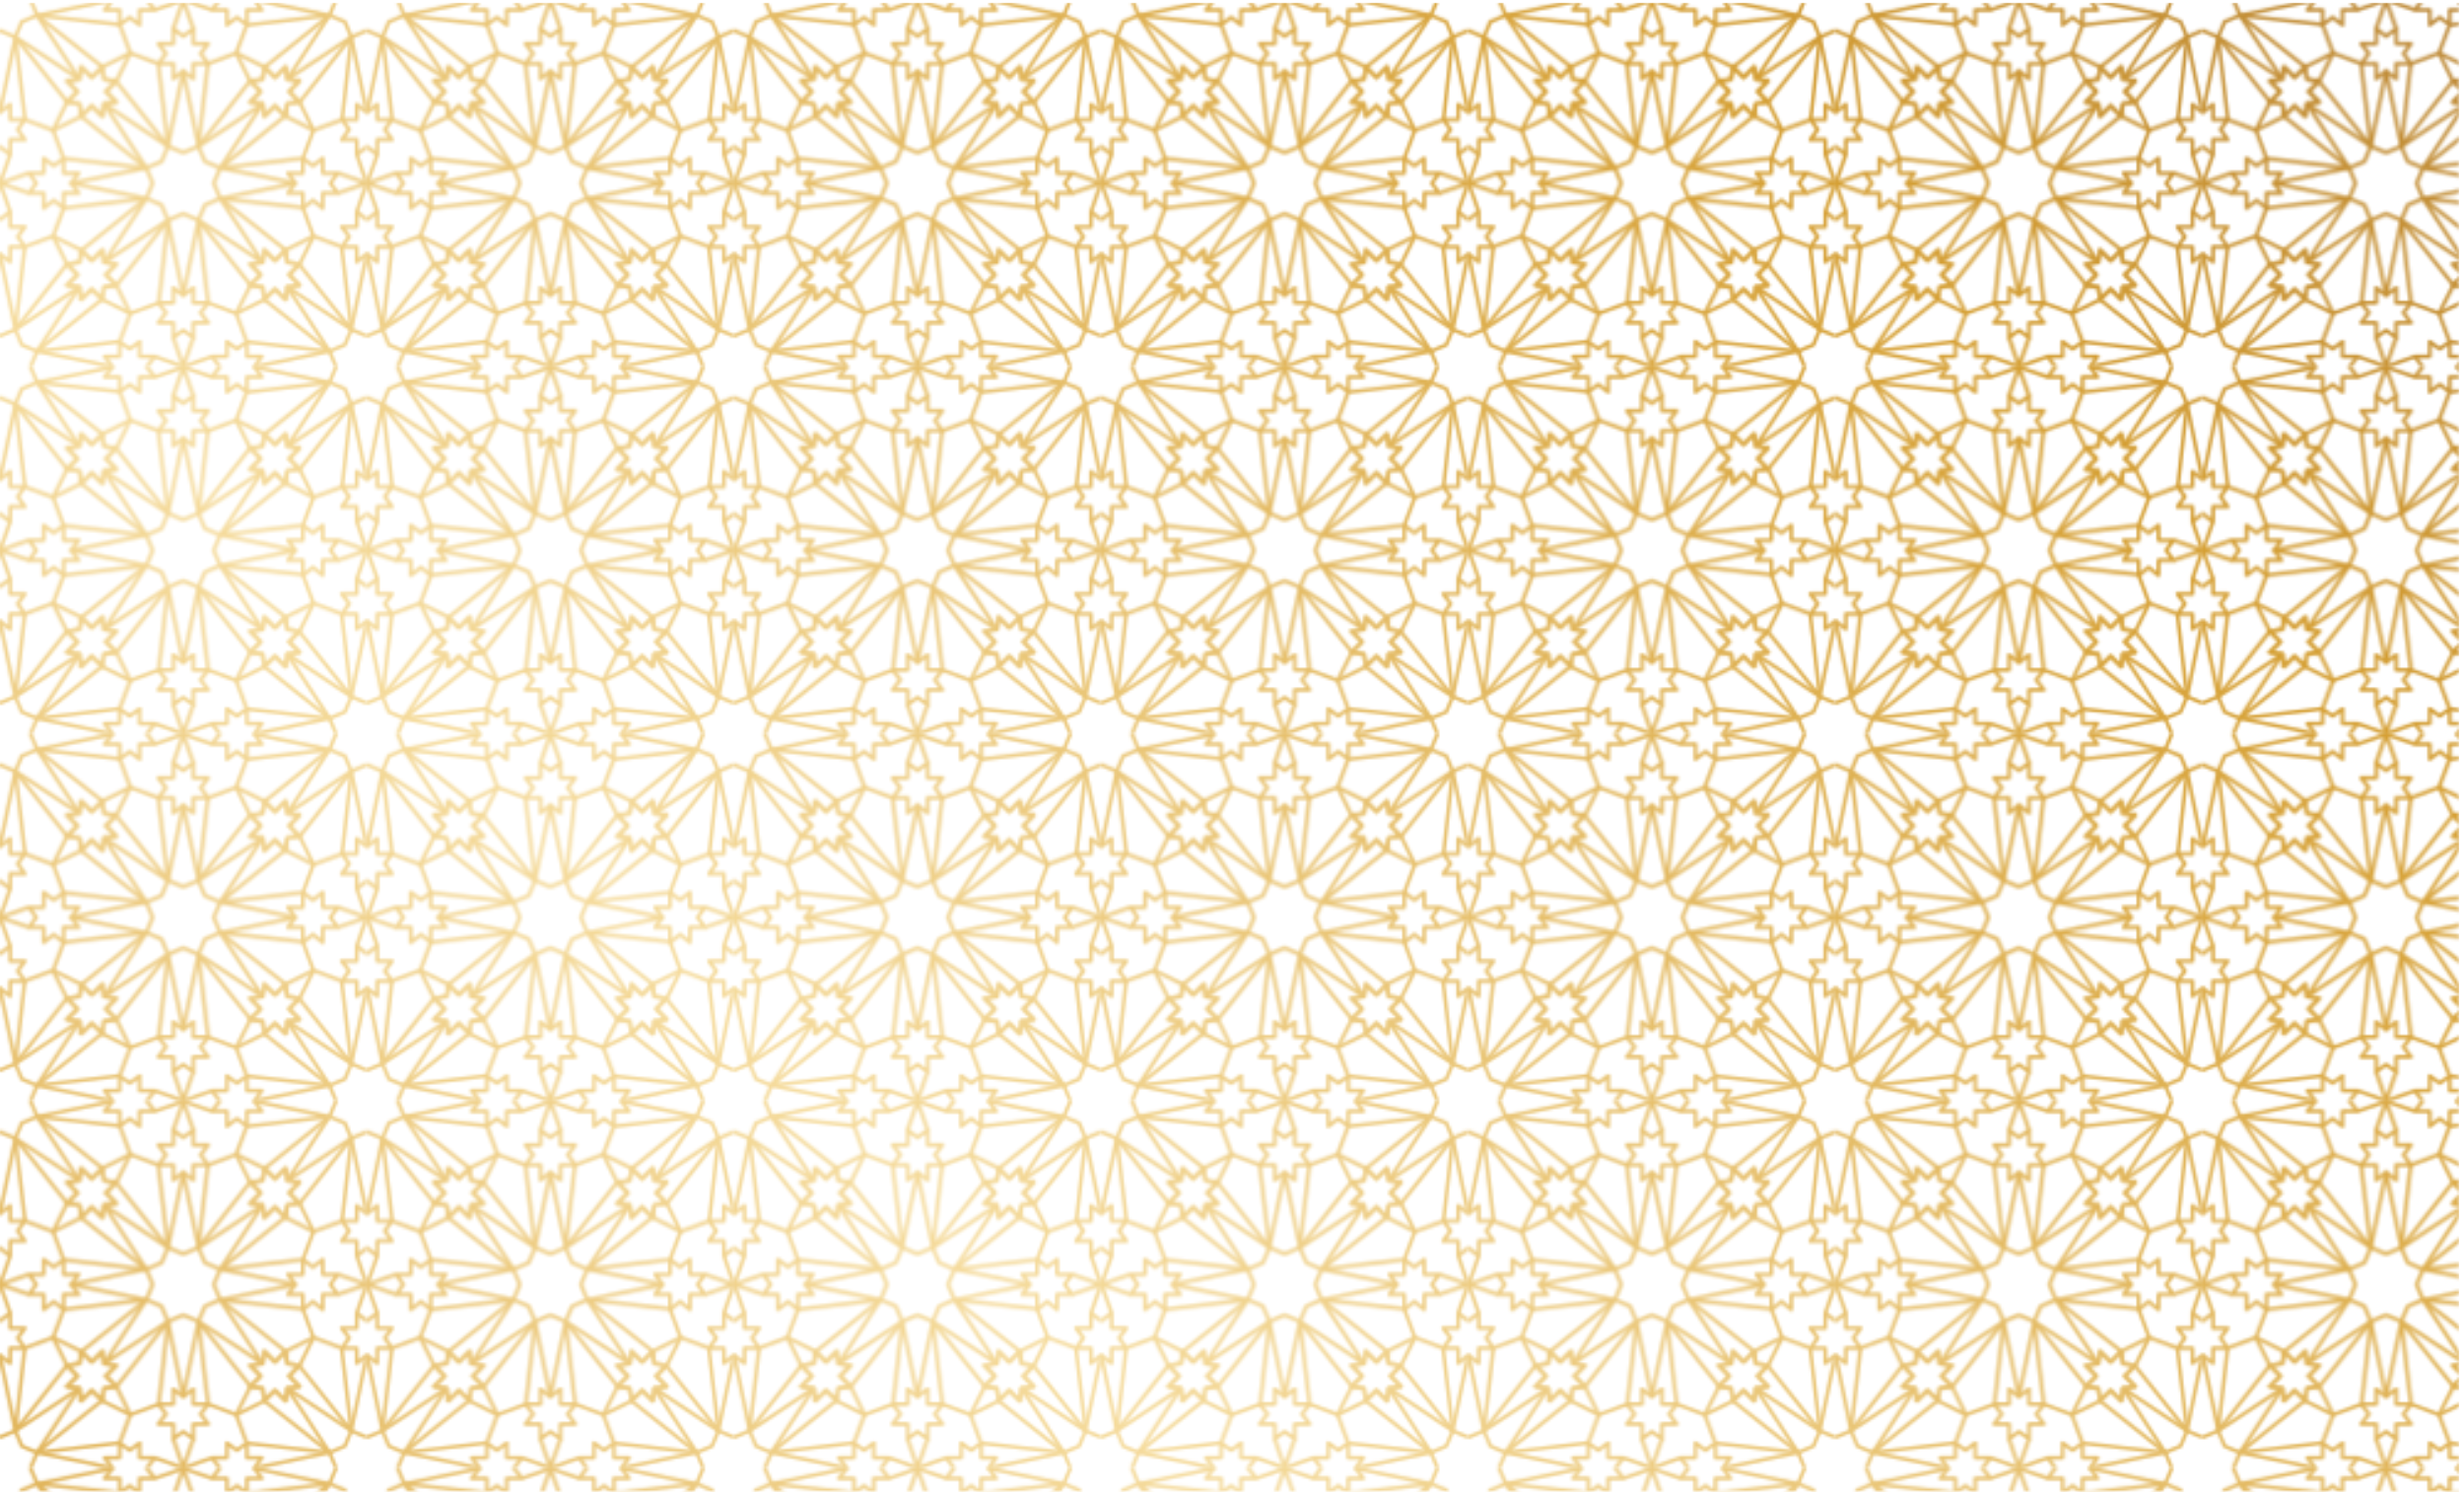 <?xml version="1.0" encoding="utf-8"?>
<!-- Generator: Adobe Illustrator 25.2.1, SVG Export Plug-In . SVG Version: 6.00 Build 0)  -->
<svg version="1.1" id="Layer_1" xmlns="http://www.w3.org/2000/svg" xmlns:xlink="http://www.w3.org/1999/xlink" x="0px" y="0px"
	 viewBox="0 0 1000 606.5" style="enable-background:new 0 0 1000 606.5;" xml:space="preserve">
<style type="text/css">
	.st0{fill:none;}
	.st1{clip-path:url(#SVGID_2_);}
	.st2{fill:none;stroke:#FFFFFF;stroke-width:1.5;stroke-linejoin:round;stroke-miterlimit:10;}
	.st3{filter:url(#Adobe_OpacityMaskFilter);}
	.st4{fill:url(#Nueva_muestra_de_motivo_20);}
	.st5{mask:url(#SVGID_3_);fill:url(#SVGID_4_);}
</style>
<pattern  width="148.6" height="148.6" patternUnits="userSpaceOnUse" id="Nueva_muestra_de_motivo_20" viewBox="63.4 -212 148.6 148.6" style="overflow:visible;">
	<g>
		<rect x="63.4" y="-212" class="st0" width="148.6" height="148.6"/>
		<g>
			<defs>
				<rect id="SVGID_1_" x="63.4" y="-212" width="148.6" height="148.6"/>
			</defs>
			<clipPath id="SVGID_2_">
				<use xlink:href="#SVGID_1_"  style="overflow:visible;"/>
			</clipPath>
			<g class="st1">
				<g>
					<g>
						<polygon class="st2" points="150.1,-137.7 152.7,-143.9 146.5,-146.5 143.9,-152.7 137.7,-150.1 131.5,-152.7 128.9,-146.5 
							122.7,-143.9 125.3,-137.7 122.7,-131.5 128.9,-128.9 131.5,-122.7 137.7,-125.3 143.9,-122.7 146.5,-128.9 152.7,-131.5 
													"/>
						<g>
							<polyline class="st2" points="131.5,-152.7 137.7,-183.2 143.9,-152.7 							"/>
							<polyline class="st2" points="143.9,-122.7 137.7,-92.2 131.5,-122.7 							"/>
							<polyline class="st2" points="122.7,-131.5 92.2,-137.7 122.7,-143.9 							"/>
							<polyline class="st2" points="152.7,-143.9 183.2,-137.7 152.7,-131.5 							"/>
							<polyline class="st2" points="131.5,-122.7 105.6,-105.6 122.7,-131.5 							"/>
							<polyline class="st2" points="143.9,-152.7 169.9,-169.9 152.7,-143.9 							"/>
							<polyline class="st2" points="122.7,-143.9 105.6,-169.9 131.5,-152.7 							"/>
							<polyline class="st2" points="152.7,-131.5 169.9,-105.6 143.9,-122.7 							"/>
						</g>
						<g>
							<polygon class="st2" points="127.6,-186.2 116.2,-190.5 110.5,-179 131.5,-152.7 							"/>
							<polygon class="st2" points="164.8,-179.2 159.2,-190.5 147.7,-186.2 143.9,-152.7 							"/>
							<polygon class="st2" points="147.8,-89.2 159.2,-84.9 165,-96.4 143.9,-122.7 							"/>
							<polygon class="st2" points="110.6,-96.3 116.2,-84.9 127.8,-89.2 131.5,-122.7 							"/>
							<polygon class="st2" points="130.7,-190.3 127.6,-194.3 133.7,-194.3 133.7,-200.4 137.7,-197.3 141.8,-200.4 141.8,-194.3 
								147.8,-194.3 144.8,-190.3 147.8,-186.2 141.8,-186.2 141.8,-180.1 137.7,-183.2 133.7,-180.1 133.7,-186.2 127.6,-186.2 
															"/>
							<polygon class="st2" points="130.7,-85.2 127.6,-89.2 133.7,-89.2 133.7,-95.3 137.7,-92.2 141.8,-95.3 141.8,-89.2 
								147.8,-89.2 144.8,-85.2 147.8,-81.1 141.8,-81.1 141.8,-75.1 137.7,-78.1 133.7,-75.1 133.7,-81.1 127.6,-81.1 							"/>
						</g>
						<g>
							<polygon class="st2" points="186.2,-147.8 190.5,-159.2 179,-165 152.7,-143.9 							"/>
							<polygon class="st2" points="179.2,-110.6 190.5,-116.2 186.2,-127.8 152.7,-131.5 							"/>
							<polygon class="st2" points="89.2,-127.6 84.9,-116.2 96.4,-110.5 122.7,-131.5 							"/>
							<polygon class="st2" points="96.3,-164.8 84.9,-159.2 89.2,-147.7 122.7,-143.9 							"/>
							<polygon class="st2" points="190.3,-144.8 194.3,-147.8 194.3,-141.8 200.4,-141.8 197.3,-137.7 200.4,-133.7 194.3,-133.7 
								194.3,-127.6 190.3,-130.7 186.2,-127.6 186.2,-133.7 180.1,-133.7 183.2,-137.7 180.1,-141.8 186.2,-141.8 186.2,-147.8 
															"/>
							<polygon class="st2" points="85.2,-144.8 89.2,-147.8 89.2,-141.8 95.3,-141.8 92.2,-137.7 95.3,-133.7 89.2,-133.7 
								89.2,-127.6 85.2,-130.7 81.1,-127.6 81.1,-133.7 75.1,-133.7 78.1,-137.7 75.1,-141.8 81.1,-141.8 81.1,-147.8 							"/>
						</g>
					</g>
					<g>
						<polygon class="st2" points="95.6,-169.9 90.5,-170.6 94.8,-174.9 90.5,-179.2 95.6,-179.9 96.3,-184.9 100.6,-180.6 
							104.9,-184.9 105.6,-179.9 110.6,-179.2 106.3,-174.9 110.6,-170.6 105.6,-169.9 104.9,-164.8 100.6,-169.1 96.3,-164.8 
													"/>
						<polygon class="st2" points="169.9,-95.6 164.8,-96.3 169.1,-100.6 164.8,-104.9 169.9,-105.6 170.6,-110.6 174.9,-106.3 
							179.2,-110.6 179.9,-105.6 184.9,-104.9 180.6,-100.6 184.9,-96.3 179.9,-95.6 179.2,-90.5 174.9,-94.8 170.6,-90.5 						"/>
					</g>
					<g>
						<polygon class="st2" points="169.9,-179.9 170.6,-184.9 174.9,-180.6 179.2,-184.9 179.9,-179.9 184.9,-179.2 180.6,-174.9 
							184.9,-170.6 179.9,-169.9 179.2,-164.8 174.9,-169.1 170.6,-164.8 169.9,-169.9 164.8,-170.6 169.1,-174.9 164.8,-179.2 
													"/>
						<polygon class="st2" points="95.6,-105.6 96.3,-110.6 100.6,-106.3 104.9,-110.6 105.6,-105.6 110.6,-104.9 106.3,-100.6 
							110.6,-96.3 105.6,-95.6 104.9,-90.5 100.6,-94.8 96.3,-90.5 95.6,-95.6 90.5,-96.3 94.8,-100.6 90.5,-104.9 						"/>
					</g>
				</g>
				<g>
					<g>
						<polygon class="st2" points="224.5,-63.4 227,-69.6 220.8,-72.2 218.2,-78.4 212,-75.8 205.8,-78.4 203.2,-72.2 197,-69.6 
							199.6,-63.4 197,-57.2 203.2,-54.6 205.8,-48.4 212,-51 218.2,-48.4 220.8,-54.6 227,-57.2 						"/>
						<g>
							<polyline class="st2" points="205.8,-78.4 212,-108.9 218.2,-78.4 							"/>
							<polyline class="st2" points="218.2,-48.4 212,-17.9 205.8,-48.4 							"/>
							<polyline class="st2" points="197,-57.2 166.6,-63.4 197,-69.6 							"/>
							<polyline class="st2" points="227,-69.6 257.5,-63.4 227,-57.2 							"/>
							<polyline class="st2" points="205.8,-48.4 179.9,-31.3 197,-57.2 							"/>
							<polyline class="st2" points="218.2,-78.4 244.2,-95.6 227,-69.6 							"/>
							<polyline class="st2" points="197,-69.6 179.9,-95.6 205.8,-78.4 							"/>
							<polyline class="st2" points="227,-57.2 244.2,-31.3 218.2,-48.4 							"/>
						</g>
						<g>
							<polygon class="st2" points="201.9,-111.9 190.5,-116.2 184.8,-104.7 205.8,-78.4 							"/>
							<polygon class="st2" points="239.1,-104.9 234.1,-116.8 222,-111.9 218.2,-78.4 							"/>
							<polygon class="st2" points="222.1,-14.9 234.1,-10 239.3,-22.1 218.2,-48.4 							"/>
							<polygon class="st2" points="184.9,-22 189.9,-10 202.1,-14.9 205.8,-48.4 							"/>
							<polygon class="st2" points="205,-116 201.9,-120 208,-120 208,-126.1 212,-123 216.1,-126.1 216.1,-120 222.1,-120 
								219.1,-116 222.1,-111.9 216.1,-111.9 216.1,-105.8 212,-108.9 208,-105.8 208,-111.9 201.9,-111.9 							"/>
							<polygon class="st2" points="205,-10.9 201.9,-14.9 208,-14.9 208,-21 212,-17.9 216.1,-21 216.1,-14.9 222.1,-14.9 
								219.1,-10.9 222.1,-6.8 216.1,-6.8 216.1,-0.8 212,-3.8 208,-0.8 208,-6.8 201.9,-6.8 							"/>
						</g>
						<g>
							<polygon class="st2" points="260.5,-73.5 265.4,-85.5 253.4,-90.6 227,-69.6 							"/>
							<polygon class="st2" points="253.5,-36.3 265.4,-41.3 260.5,-53.5 227,-57.2 							"/>
							<polygon class="st2" points="163.5,-53.3 158.6,-41.3 170.7,-36.2 197,-57.2 							"/>
							<polygon class="st2" points="170.6,-90.5 159.2,-84.9 163.5,-73.4 197,-69.6 							"/>
							<polygon class="st2" points="264.6,-70.5 268.6,-73.5 268.6,-67.5 274.7,-67.5 271.6,-63.4 274.7,-59.3 268.6,-59.3 
								268.6,-53.3 264.6,-56.3 260.5,-53.3 260.5,-59.3 254.4,-59.3 257.5,-63.4 254.4,-67.5 260.5,-67.5 260.5,-73.5 							"/>
							<polygon class="st2" points="159.5,-70.5 163.5,-73.5 163.5,-67.5 169.6,-67.5 166.6,-63.4 169.6,-59.3 163.5,-59.3 
								163.5,-53.3 159.5,-56.3 155.4,-53.3 155.4,-59.3 149.4,-59.3 152.4,-63.4 149.4,-67.5 155.4,-67.5 155.4,-73.5 							"/>
						</g>
					</g>
					<g>
						<polygon class="st2" points="169.9,-95.6 164.8,-96.3 169.1,-100.6 164.8,-104.9 169.9,-105.6 170.6,-110.6 174.9,-106.3 
							179.2,-110.6 179.9,-105.6 184.9,-104.9 180.6,-100.6 184.9,-96.3 179.9,-95.6 179.2,-90.5 174.9,-94.8 170.6,-90.5 						"/>
						<polygon class="st2" points="244.2,-21.3 239.1,-22 243.4,-26.3 239.1,-30.5 244.2,-31.3 244.9,-36.3 249.2,-32 253.5,-36.3 
							254.2,-31.3 259.2,-30.5 254.9,-26.3 259.2,-22 254.2,-21.3 253.5,-16.2 249.2,-20.5 244.9,-16.2 						"/>
					</g>
					<g>
						<polygon class="st2" points="244.2,-105.6 244.9,-110.6 249.2,-106.3 253.5,-110.6 254.2,-105.6 259.2,-104.9 254.9,-100.6 
							259.2,-96.3 254.2,-95.6 253.5,-90.5 249.2,-94.8 244.9,-90.5 244.2,-95.6 239.1,-96.3 243.4,-100.6 239.1,-104.9 						"/>
						<polygon class="st2" points="169.9,-31.3 170.6,-36.3 174.9,-32 179.2,-36.3 179.9,-31.3 184.9,-30.5 180.6,-26.3 184.9,-22 
							179.9,-21.3 179.2,-16.2 174.9,-20.5 170.6,-16.2 169.9,-21.3 164.8,-22 169.1,-26.3 164.8,-30.5 						"/>
					</g>
				</g>
				<g>
					<g>
						<polygon class="st2" points="75.8,-63.4 78.4,-69.6 72.2,-72.2 69.6,-78.4 63.4,-75.8 57.2,-78.4 54.6,-72.2 48.4,-69.6 
							51,-63.4 48.4,-57.2 54.6,-54.6 57.2,-48.4 63.4,-51 69.6,-48.4 72.2,-54.6 78.4,-57.2 						"/>
						<g>
							<polyline class="st2" points="57.2,-78.4 63.4,-108.9 69.6,-78.4 							"/>
							<polyline class="st2" points="69.6,-48.4 63.4,-17.9 57.2,-48.4 							"/>
							<polyline class="st2" points="48.4,-57.2 17.9,-63.4 48.4,-69.6 							"/>
							<polyline class="st2" points="78.4,-69.6 108.9,-63.4 78.4,-57.2 							"/>
							<polyline class="st2" points="57.2,-48.4 31.3,-31.3 48.4,-57.2 							"/>
							<polyline class="st2" points="69.6,-78.4 95.6,-95.6 78.4,-69.6 							"/>
							<polyline class="st2" points="48.4,-69.6 31.3,-95.6 57.2,-78.4 							"/>
							<polyline class="st2" points="78.4,-57.2 95.6,-31.3 69.6,-48.4 							"/>
						</g>
						<g>
							<polygon class="st2" points="53.3,-111.9 41.3,-116.8 36.2,-104.7 57.2,-78.4 							"/>
							<polygon class="st2" points="90.5,-104.9 84.9,-116.2 73.4,-111.9 69.6,-78.4 							"/>
							<polygon class="st2" points="73.5,-14.9 85.5,-10 90.6,-22.1 69.6,-48.4 							"/>
							<polygon class="st2" points="36.3,-22 41.3,-10 53.5,-14.9 57.2,-48.4 							"/>
							<polygon class="st2" points="56.3,-116 53.3,-120 59.3,-120 59.3,-126.1 63.4,-123 67.5,-126.1 67.5,-120 73.5,-120 
								70.5,-116 73.5,-111.9 67.5,-111.9 67.5,-105.8 63.4,-108.9 59.3,-105.8 59.3,-111.9 53.3,-111.9 							"/>
							<polygon class="st2" points="56.3,-10.9 53.3,-14.9 59.3,-14.9 59.3,-21 63.4,-17.9 67.5,-21 67.5,-14.9 73.5,-14.9 
								70.5,-10.9 73.5,-6.8 67.5,-6.8 67.5,-0.8 63.4,-3.8 59.3,-0.8 59.3,-6.8 53.3,-6.8 							"/>
						</g>
						<g>
							<polygon class="st2" points="111.9,-73.5 116.2,-84.9 104.7,-90.6 78.4,-69.6 							"/>
							<polygon class="st2" points="104.9,-36.3 116.8,-41.3 111.9,-53.5 78.4,-57.2 							"/>
							<polygon class="st2" points="14.9,-53.3 10,-41.3 22.1,-36.2 48.4,-57.2 							"/>
							<polygon class="st2" points="22,-90.5 10,-85.5 14.9,-73.4 48.4,-69.6 							"/>
							<polygon class="st2" points="116,-70.5 120,-73.5 120,-67.5 126.1,-67.5 123,-63.4 126.1,-59.3 120,-59.3 120,-53.3 
								116,-56.3 111.9,-53.3 111.9,-59.3 105.8,-59.3 108.9,-63.4 105.8,-67.5 111.9,-67.5 111.9,-73.5 							"/>
							<polygon class="st2" points="10.9,-70.5 14.9,-73.5 14.9,-67.5 21,-67.5 17.9,-63.4 21,-59.3 14.9,-59.3 14.9,-53.3 
								10.9,-56.3 6.8,-53.3 6.8,-59.3 0.8,-59.3 3.8,-63.4 0.8,-67.5 6.8,-67.5 6.8,-73.5 							"/>
						</g>
					</g>
					<g>
						<polygon class="st2" points="21.3,-95.6 16.2,-96.3 20.5,-100.6 16.2,-104.9 21.3,-105.6 22,-110.6 26.3,-106.3 30.5,-110.6 
							31.3,-105.6 36.3,-104.9 32,-100.6 36.3,-96.3 31.3,-95.6 30.5,-90.5 26.3,-94.8 22,-90.5 						"/>
						<polygon class="st2" points="95.6,-21.3 90.5,-22 94.8,-26.3 90.5,-30.5 95.6,-31.3 96.3,-36.3 100.6,-32 104.9,-36.3 
							105.6,-31.3 110.6,-30.5 106.3,-26.3 110.6,-22 105.6,-21.3 104.9,-16.2 100.6,-20.5 96.3,-16.2 						"/>
					</g>
					<g>
						<polygon class="st2" points="95.6,-105.6 96.3,-110.6 100.6,-106.3 104.9,-110.6 105.6,-105.6 110.6,-104.9 106.3,-100.6 
							110.6,-96.3 105.6,-95.6 104.9,-90.5 100.6,-94.8 96.3,-90.5 95.6,-95.6 90.5,-96.3 94.8,-100.6 90.5,-104.9 						"/>
						<polygon class="st2" points="21.3,-31.3 22,-36.3 26.3,-32 30.5,-36.3 31.3,-31.3 36.3,-30.5 32,-26.3 36.3,-22 31.3,-21.3 
							30.5,-16.2 26.3,-20.5 22,-16.2 21.3,-21.3 16.2,-22 20.5,-26.3 16.2,-30.5 						"/>
					</g>
				</g>
				<g>
					<g>
						<polygon class="st2" points="224.5,-212 227,-218.2 220.8,-220.8 218.2,-227 212,-224.5 205.8,-227 203.2,-220.8 197,-218.2 
							199.6,-212 197,-205.8 203.2,-203.2 205.8,-197 212,-199.6 218.2,-197 220.8,-203.2 227,-205.8 						"/>
						<g>
							<polyline class="st2" points="205.8,-227 212,-257.5 218.2,-227 							"/>
							<polyline class="st2" points="218.2,-197 212,-166.6 205.8,-197 							"/>
							<polyline class="st2" points="197,-205.8 166.6,-212 197,-218.2 							"/>
							<polyline class="st2" points="227,-218.2 257.5,-212 227,-205.8 							"/>
							<polyline class="st2" points="205.8,-197 179.9,-179.9 197,-205.8 							"/>
							<polyline class="st2" points="218.2,-227 244.2,-244.2 227,-218.2 							"/>
							<polyline class="st2" points="197,-218.2 179.9,-244.2 205.8,-227 							"/>
							<polyline class="st2" points="227,-205.8 244.2,-179.9 218.2,-197 							"/>
						</g>
						<g>
							<polygon class="st2" points="201.9,-260.5 189.9,-265.4 184.8,-253.4 205.8,-227 							"/>
							<polygon class="st2" points="239.1,-253.5 234.1,-265.4 222,-260.5 218.2,-227 							"/>
							<polygon class="st2" points="222.1,-163.5 234.1,-158.6 239.3,-170.7 218.2,-197 							"/>
							<polygon class="st2" points="184.9,-170.6 190.5,-159.2 202.1,-163.5 205.8,-197 							"/>
							<polygon class="st2" points="205,-264.6 201.9,-268.6 208,-268.6 208,-274.7 212,-271.6 216.1,-274.7 216.1,-268.6 
								222.1,-268.6 219.1,-264.6 222.1,-260.5 216.1,-260.5 216.1,-254.4 212,-257.5 208,-254.4 208,-260.5 201.9,-260.5 							
								"/>
							<polygon class="st2" points="205,-159.5 201.9,-163.5 208,-163.5 208,-169.6 212,-166.6 216.1,-169.6 216.1,-163.5 
								222.1,-163.5 219.1,-159.5 222.1,-155.4 216.1,-155.4 216.1,-149.4 212,-152.4 208,-149.4 208,-155.4 201.9,-155.4 							
								"/>
						</g>
						<g>
							<polygon class="st2" points="260.5,-222.1 265.4,-234.1 253.4,-239.3 227,-218.2 							"/>
							<polygon class="st2" points="253.5,-184.9 265.4,-189.9 260.5,-202.1 227,-205.8 							"/>
							<polygon class="st2" points="163.5,-201.9 159.2,-190.5 170.7,-184.8 197,-205.8 							"/>
							<polygon class="st2" points="170.6,-239.1 158.6,-234.1 163.5,-222 197,-218.2 							"/>
							<polygon class="st2" points="264.6,-219.1 268.6,-222.1 268.6,-216.1 274.7,-216.1 271.6,-212 274.7,-208 268.6,-208 
								268.6,-201.9 264.6,-205 260.5,-201.9 260.5,-208 254.4,-208 257.5,-212 254.4,-216.1 260.5,-216.1 260.5,-222.1 							"/>
							<polygon class="st2" points="159.5,-219.1 163.5,-222.1 163.5,-216.1 169.6,-216.1 166.6,-212 169.6,-208 163.5,-208 
								163.5,-201.9 159.5,-205 155.4,-201.9 155.4,-208 149.4,-208 152.4,-212 149.4,-216.1 155.4,-216.1 155.4,-222.1 							"/>
						</g>
					</g>
					<g>
						<polygon class="st2" points="169.9,-244.2 164.8,-244.9 169.1,-249.2 164.8,-253.5 169.9,-254.2 170.6,-259.2 174.9,-254.9 
							179.2,-259.2 179.9,-254.2 184.9,-253.5 180.6,-249.2 184.9,-244.9 179.9,-244.2 179.2,-239.1 174.9,-243.4 170.6,-239.1 
													"/>
						<polygon class="st2" points="244.2,-169.9 239.1,-170.6 243.4,-174.9 239.1,-179.2 244.2,-179.9 244.9,-184.9 249.2,-180.6 
							253.5,-184.9 254.2,-179.9 259.2,-179.2 254.9,-174.9 259.2,-170.6 254.2,-169.9 253.5,-164.8 249.2,-169.1 244.9,-164.8 
													"/>
					</g>
					<g>
						<polygon class="st2" points="244.2,-254.2 244.9,-259.2 249.2,-254.9 253.5,-259.2 254.2,-254.2 259.2,-253.5 254.9,-249.2 
							259.2,-244.9 254.2,-244.2 253.5,-239.1 249.2,-243.4 244.9,-239.1 244.2,-244.2 239.1,-244.9 243.4,-249.2 239.1,-253.5 
													"/>
						<polygon class="st2" points="169.9,-179.9 170.6,-184.9 174.9,-180.6 179.2,-184.9 179.9,-179.9 184.9,-179.2 180.6,-174.9 
							184.9,-170.6 179.9,-169.9 179.2,-164.8 174.9,-169.1 170.6,-164.8 169.9,-169.9 164.8,-170.6 169.1,-174.9 164.8,-179.2 
													"/>
					</g>
				</g>
				<g>
					<g>
						<polygon class="st2" points="75.8,-212 78.4,-218.2 72.2,-220.8 69.6,-227 63.4,-224.5 57.2,-227 54.6,-220.8 48.4,-218.2 
							51,-212 48.4,-205.8 54.6,-203.2 57.2,-197 63.4,-199.6 69.6,-197 72.2,-203.2 78.4,-205.8 						"/>
						<g>
							<polyline class="st2" points="57.2,-227 63.4,-257.5 69.6,-227 							"/>
							<polyline class="st2" points="69.6,-197 63.4,-166.6 57.2,-197 							"/>
							<polyline class="st2" points="48.4,-205.8 17.9,-212 48.4,-218.2 							"/>
							<polyline class="st2" points="78.4,-218.2 108.9,-212 78.4,-205.8 							"/>
							<polyline class="st2" points="57.2,-197 31.3,-179.9 48.4,-205.8 							"/>
							<polyline class="st2" points="69.6,-227 95.6,-244.2 78.4,-218.2 							"/>
							<polyline class="st2" points="48.4,-218.2 31.3,-244.2 57.2,-227 							"/>
							<polyline class="st2" points="78.4,-205.8 95.6,-179.9 69.6,-197 							"/>
						</g>
						<g>
							<polygon class="st2" points="53.3,-260.5 41.3,-265.4 36.2,-253.4 57.2,-227 							"/>
							<polygon class="st2" points="90.5,-253.5 85.5,-265.4 73.4,-260.5 69.6,-227 							"/>
							<polygon class="st2" points="73.5,-163.5 84.9,-159.2 90.6,-170.7 69.6,-197 							"/>
							<polygon class="st2" points="36.3,-170.6 41.3,-158.6 53.5,-163.5 57.2,-197 							"/>
							<polygon class="st2" points="56.3,-264.6 53.3,-268.6 59.3,-268.6 59.3,-274.7 63.4,-271.6 67.5,-274.7 67.5,-268.6 
								73.5,-268.6 70.5,-264.6 73.5,-260.5 67.5,-260.5 67.5,-254.4 63.4,-257.5 59.3,-254.4 59.3,-260.5 53.3,-260.5 							"/>
							<polygon class="st2" points="56.3,-159.5 53.3,-163.5 59.3,-163.5 59.3,-169.6 63.4,-166.6 67.5,-169.6 67.5,-163.5 
								73.5,-163.5 70.5,-159.5 73.5,-155.4 67.5,-155.4 67.5,-149.4 63.4,-152.4 59.3,-149.4 59.3,-155.4 53.3,-155.4 							"/>
						</g>
						<g>
							<polygon class="st2" points="111.9,-222.1 116.8,-234.1 104.7,-239.3 78.4,-218.2 							"/>
							<polygon class="st2" points="104.9,-184.9 116.2,-190.5 111.9,-202.1 78.4,-205.8 							"/>
							<polygon class="st2" points="14.9,-201.9 10,-189.9 22.1,-184.8 48.4,-205.8 							"/>
							<polygon class="st2" points="22,-239.1 10,-234.1 14.9,-222 48.4,-218.2 							"/>
							<polygon class="st2" points="116,-219.1 120,-222.1 120,-216.1 126.1,-216.1 123,-212 126.1,-208 120,-208 120,-201.9 
								116,-205 111.9,-201.9 111.9,-208 105.8,-208 108.9,-212 105.8,-216.1 111.9,-216.1 111.9,-222.1 							"/>
							<polygon class="st2" points="10.9,-219.1 14.9,-222.1 14.9,-216.1 21,-216.1 17.9,-212 21,-208 14.9,-208 14.9,-201.9 
								10.9,-205 6.8,-201.9 6.8,-208 0.8,-208 3.8,-212 0.8,-216.1 6.8,-216.1 6.8,-222.1 							"/>
						</g>
					</g>
					<g>
						<polygon class="st2" points="21.3,-244.2 16.2,-244.9 20.5,-249.2 16.2,-253.5 21.3,-254.2 22,-259.2 26.3,-254.9 
							30.5,-259.2 31.3,-254.2 36.3,-253.5 32,-249.2 36.3,-244.9 31.3,-244.2 30.5,-239.1 26.3,-243.4 22,-239.1 						"/>
						<polygon class="st2" points="95.6,-169.9 90.5,-170.6 94.8,-174.9 90.5,-179.2 95.6,-179.9 96.3,-184.9 100.6,-180.6 
							104.9,-184.9 105.6,-179.9 110.6,-179.2 106.3,-174.9 110.6,-170.6 105.6,-169.9 104.9,-164.8 100.6,-169.1 96.3,-164.8 
													"/>
					</g>
					<g>
						<polygon class="st2" points="95.6,-254.2 96.3,-259.2 100.6,-254.9 104.9,-259.2 105.6,-254.2 110.6,-253.5 106.3,-249.2 
							110.6,-244.9 105.6,-244.2 104.9,-239.1 100.6,-243.4 96.3,-239.1 95.6,-244.2 90.5,-244.9 94.8,-249.2 90.5,-253.5 						"/>
						<polygon class="st2" points="21.3,-179.9 22,-184.9 26.3,-180.6 30.5,-184.9 31.3,-179.9 36.3,-179.2 32,-174.9 36.3,-170.6 
							31.3,-169.9 30.5,-164.8 26.3,-169.1 22,-164.8 21.3,-169.9 16.2,-170.6 20.5,-174.9 16.2,-179.2 						"/>
					</g>
				</g>
				<g>
					<polyline class="st2" points="133.7,-200.4 137.7,-212 141.8,-200.4 					"/>
					<polyline class="st2" points="126.1,-216.1 137.7,-212 126.1,-208 					"/>
					<polyline class="st2" points="149.4,-216.1 137.7,-212 149.4,-208 					"/>
				</g>
				<g>
					<polyline class="st2" points="141.8,-75.1 137.7,-63.4 133.7,-75.1 					"/>
					<polyline class="st2" points="149.4,-59.3 137.7,-63.4 149.4,-67.5 					"/>
					<polyline class="st2" points="126.1,-59.3 137.7,-63.4 126.1,-67.5 					"/>
				</g>
				<g>
					<polyline class="st2" points="75.1,-133.7 63.4,-137.7 75.1,-141.8 					"/>
					<polyline class="st2" points="59.3,-126.1 63.4,-137.7 67.5,-126.1 					"/>
					<polyline class="st2" points="59.3,-149.4 63.4,-137.7 67.5,-149.4 					"/>
				</g>
				<g>
					<polyline class="st2" points="200.4,-141.8 212,-137.7 200.4,-133.7 					"/>
					<polyline class="st2" points="216.1,-149.4 212,-137.7 208,-149.4 					"/>
					<polyline class="st2" points="216.1,-126.1 212,-137.7 208,-126.1 					"/>
				</g>
			</g>
		</g>
	</g>
</pattern>
<defs>
	<filter id="Adobe_OpacityMaskFilter" filterUnits="userSpaceOnUse" x="-0.9" y="1.1" width="998.9" height="604.5">
		<feColorMatrix  type="matrix" values="1 0 0 0 0  0 1 0 0 0  0 0 1 0 0  0 0 0 1 0"/>
	</filter>
</defs>
<mask maskUnits="userSpaceOnUse" x="-0.9" y="1.1" width="998.9" height="604.5" id="SVGID_3_">
	<g class="st3">
		<polygon class="st4" points="999.3,1.1 999.3,605.6 -0.9,605.6 -0.9,1.1 		"/>
	</g>
</mask>
<linearGradient id="SVGID_4_" gradientUnits="userSpaceOnUse" x1="295.437" y1="98.103" x2="1097.146" y2="899.812" gradientTransform="matrix(6.123234e-17 -1 1 6.123234e-17 -0.419 999.645)">
	<stop  offset="0" style="stop-color:#E0B357"/>
	<stop  offset="0.304" style="stop-color:#F5DB9C"/>
	<stop  offset="0.795" style="stop-color:#D59F33"/>
	<stop  offset="1" style="stop-color:#BC8837"/>
</linearGradient>
<polygon class="st5" points="998,1.1 998,605.6 -0.9,605.6 -0.9,1.1 "/>
</svg>

